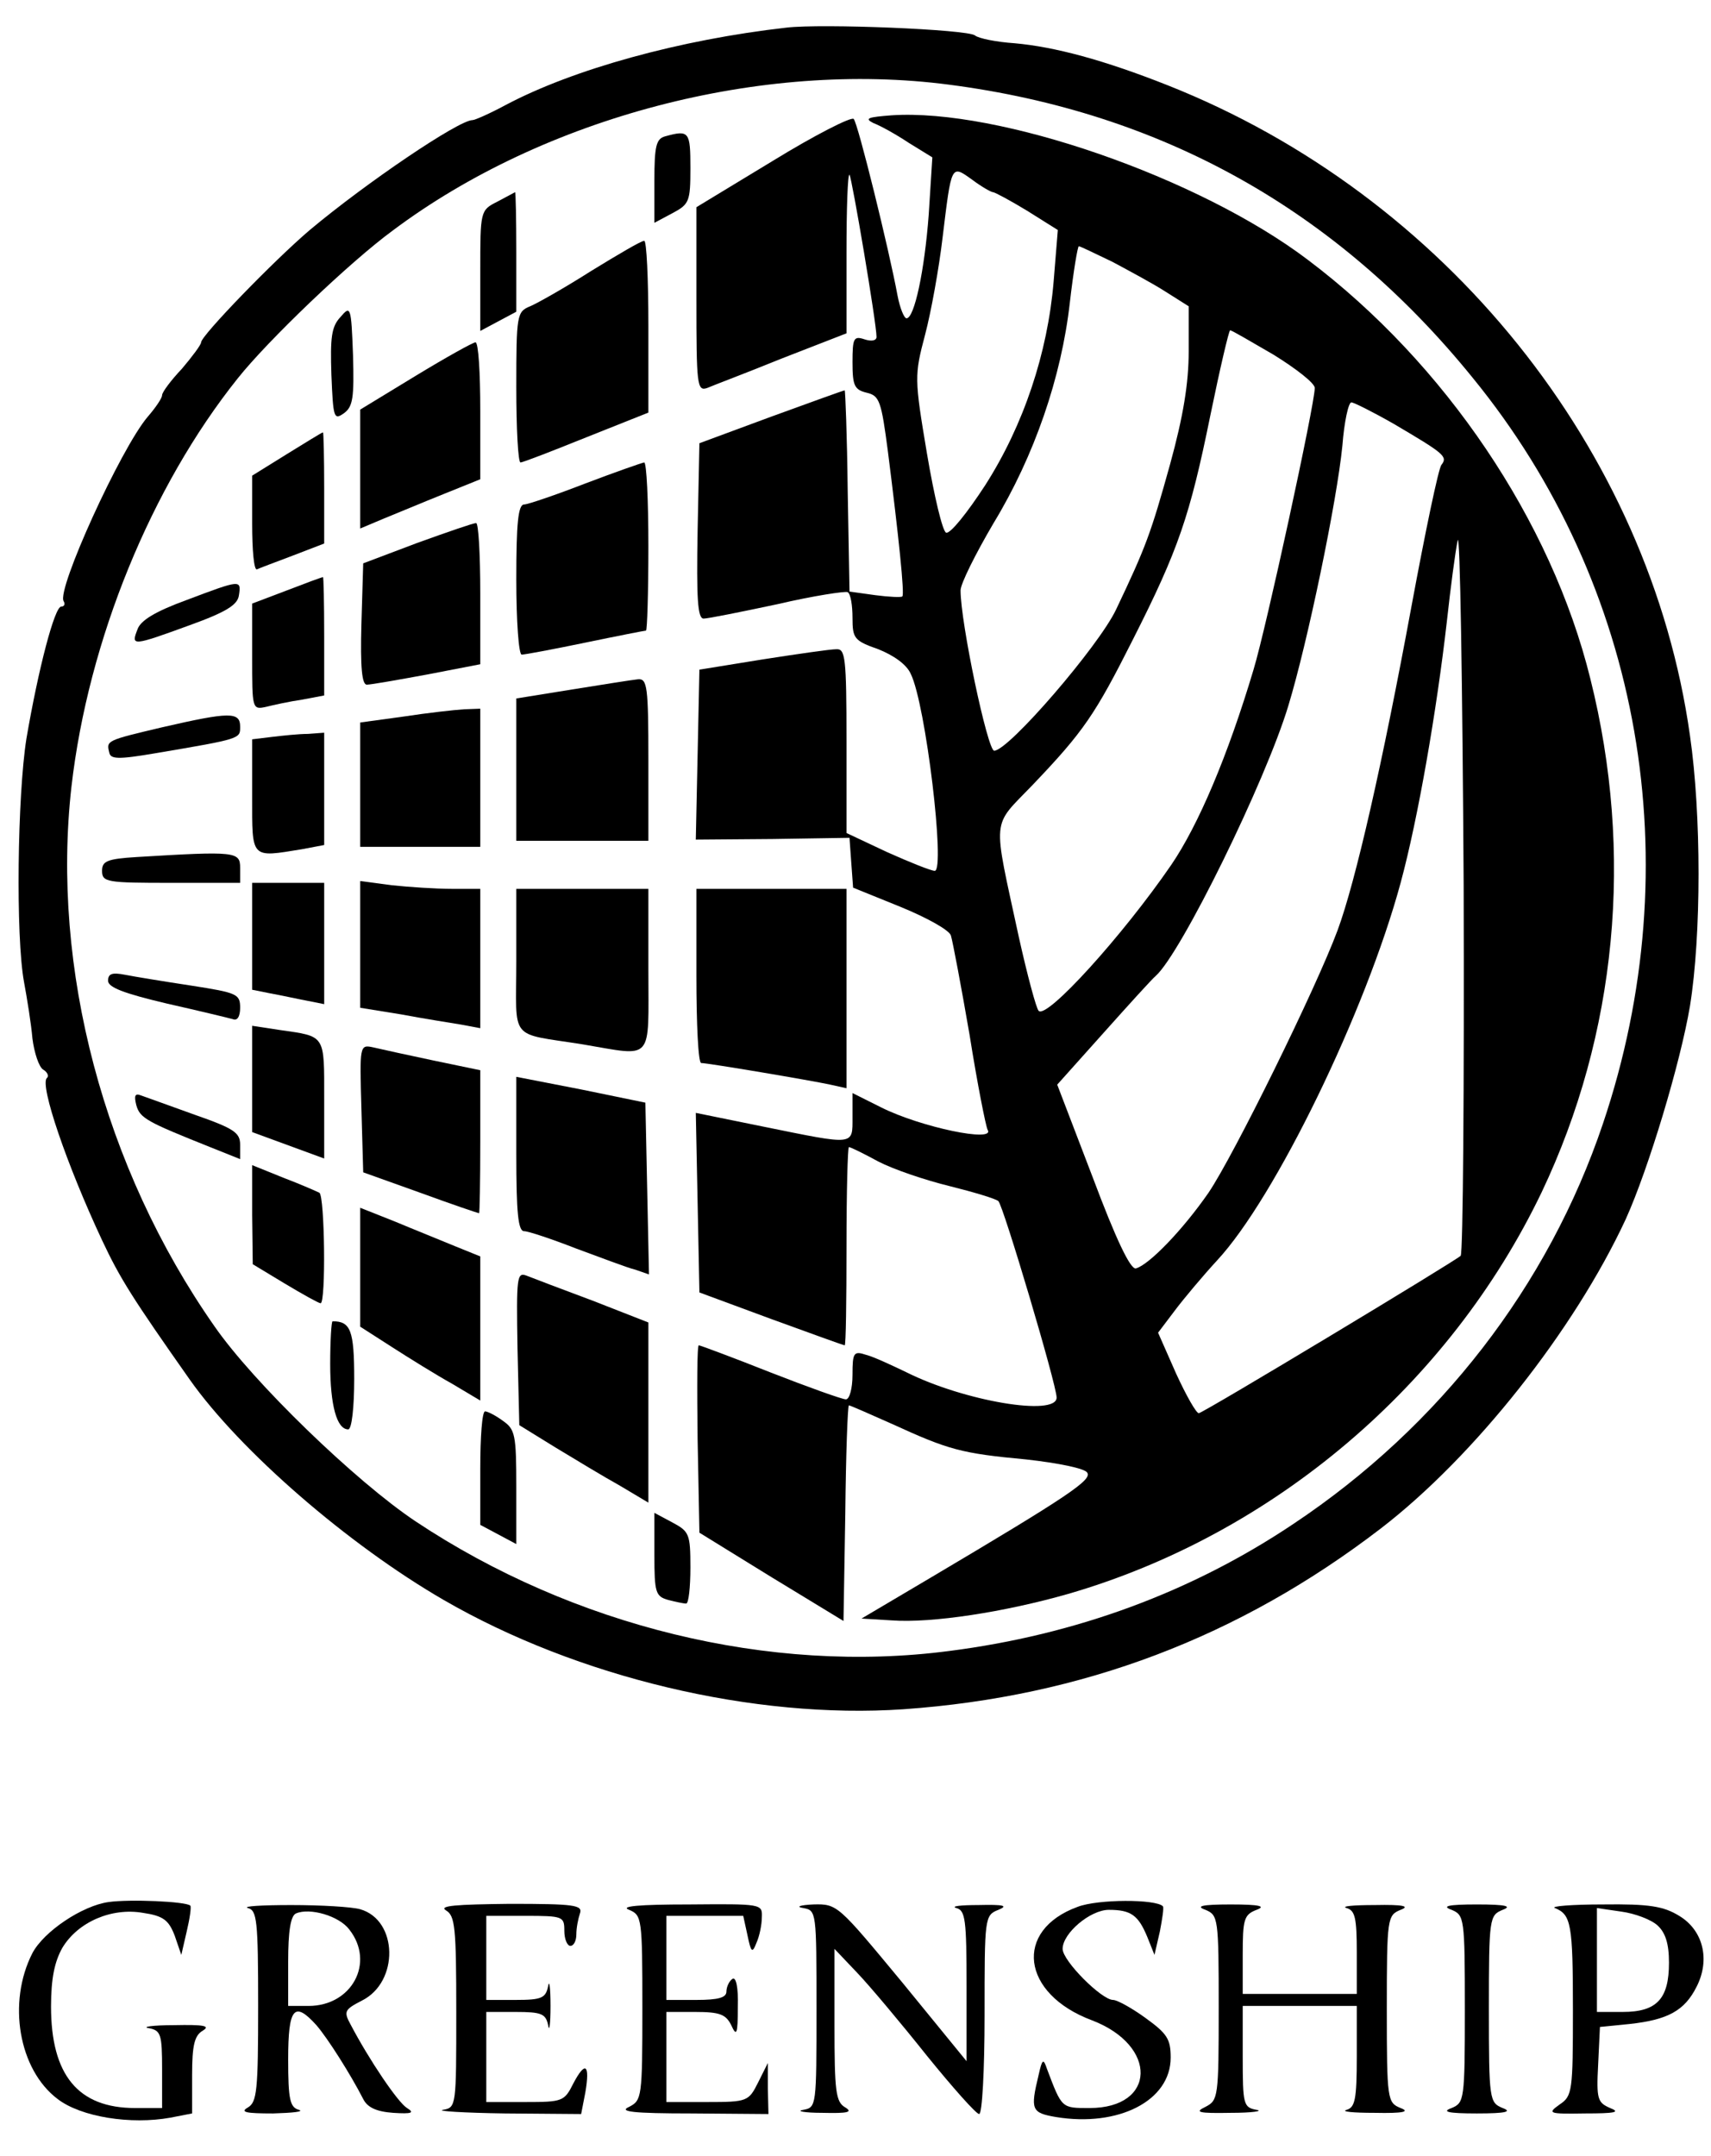 <?xml version="1.0" standalone="no"?>
<!DOCTYPE svg PUBLIC "-//W3C//DTD SVG 20010904//EN"
 "http://www.w3.org/TR/2001/REC-SVG-20010904/DTD/svg10.dtd">
<svg version="1.0" xmlns="http://www.w3.org/2000/svg"
 width="285pt" height="359pt" viewBox="0 0 285 359"
 preserveAspectRatio="xMidYMid meet">

<g transform="translate(0,359) scale(0.1,-0.1)"
fill="#000000" stroke="none">
<path d="M1310 3544 c-177 -20 -355 -69 -468 -129 -26 -14 -51 -25 -55 -25
-23 0 -178 -105 -271 -183 -60 -51 -181 -176 -181 -187 0 -4 -15 -24 -32 -44
-18 -19 -33 -39 -33 -44 0 -5 -11 -21 -24 -36 -45 -53 -152 -288 -140 -307 3
-5 1 -9 -4 -9 -11 0 -38 -103 -58 -220 -15 -95 -18 -329 -4 -405 5 -27 12 -70
14 -94 3 -24 11 -48 18 -52 7 -4 10 -11 6 -14 -12 -12 33 -144 92 -270 30 -64
51 -97 146 -232 84 -119 264 -275 423 -367 223 -129 517 -199 766 -182 298 21
559 120 795 301 156 120 322 330 408 515 38 84 91 260 107 355 19 118 19 319
0 450 -67 477 -408 900 -870 1083 -106 42 -188 64 -255 70 -30 2 -60 8 -66 13
-12 10 -255 20 -314 13z m271 -95 c354 -46 645 -208 872 -488 282 -345 363
-809 217 -1242 -91 -270 -272 -504 -515 -666 -170 -114 -363 -185 -574 -212
-298 -39 -626 41 -889 216 -99 66 -270 231 -335 325 -184 263 -272 596 -238
898 28 244 133 500 277 680 50 63 187 194 258 246 252 189 615 284 927 243z"/>
<path d="M1287 3322 l-127 -77 0 -154 c0 -142 1 -153 18 -147 9 4 65 25 124
49 l108 42 0 134 c0 74 2 132 5 130 4 -5 45 -247 45 -270 0 -6 -8 -8 -20 -4
-18 6 -20 2 -20 -38 0 -39 3 -46 24 -51 21 -5 24 -14 35 -98 18 -142 28 -238
24 -241 -1 -2 -22 -1 -45 2 l-43 6 -3 168 c-1 92 -4 167 -5 167 -2 0 -57 -20
-123 -44 l-119 -44 -3 -146 c-2 -113 0 -146 10 -146 7 0 62 11 123 24 60 14
113 22 117 20 5 -3 8 -22 8 -43 0 -34 3 -38 43 -52 25 -10 47 -25 54 -41 25
-50 58 -328 40 -328 -6 0 -41 14 -79 31 l-68 32 0 153 c0 140 -2 154 -17 153
-10 0 -65 -8 -123 -17 l-105 -17 -3 -142 -3 -141 128 1 128 2 3 -42 3 -41 79
-32 c44 -18 82 -39 84 -48 3 -10 17 -84 31 -165 13 -82 27 -152 30 -158 14
-22 -111 4 -177 37 l-48 24 0 -40 c0 -48 5 -47 -148 -16 l-113 23 3 -149 3
-150 119 -44 c66 -24 121 -44 123 -44 2 0 3 74 3 165 0 91 2 165 4 165 3 0 25
-11 49 -24 25 -13 78 -31 119 -41 40 -10 77 -21 81 -25 8 -7 97 -306 97 -327
0 -32 -154 -6 -250 42 -25 12 -55 26 -67 29 -21 7 -23 4 -23 -33 0 -23 -5 -41
-11 -41 -6 0 -62 20 -126 45 -63 25 -117 45 -119 45 -3 0 -3 -70 -2 -156 l3
-156 120 -74 120 -73 3 179 c1 99 4 180 6 180 2 0 34 -14 72 -31 94 -43 115
-49 223 -59 54 -6 98 -15 102 -22 8 -12 -28 -37 -261 -175 l-115 -68 50 -3
c67 -5 189 14 294 44 342 99 635 348 789 669 125 263 154 564 81 855 -65 263
-242 525 -470 697 -182 138 -516 253 -694 241 -39 -3 -46 -5 -30 -13 11 -4 38
-19 59 -33 l39 -24 -6 -95 c-7 -94 -24 -173 -37 -173 -4 0 -11 17 -15 38 -14
76 -66 287 -73 294 -4 4 -65 -27 -135 -70z m367 -52 c3 0 29 -14 57 -31 l51
-32 -7 -86 c-10 -119 -50 -239 -114 -339 -30 -46 -58 -81 -65 -79 -6 2 -20 61
-32 132 -21 125 -21 130 -3 198 10 38 23 110 29 161 15 123 14 122 49 97 16
-12 32 -21 35 -21z m199 -116 c28 -15 69 -37 89 -50 l38 -24 0 -75 c0 -53 -9
-108 -31 -188 -32 -115 -40 -137 -90 -242 -29 -61 -179 -235 -203 -235 -11 0
-56 213 -56 267 0 11 25 61 55 112 68 112 113 243 127 367 6 52 13 94 15 94 2
0 27 -12 56 -26z m269 -155 c37 -23 68 -47 68 -55 0 -27 -81 -400 -102 -469
-43 -144 -92 -259 -137 -325 -81 -118 -208 -258 -221 -243 -4 4 -19 60 -33
123 -44 204 -46 181 23 253 85 89 104 117 167 242 76 150 95 206 129 373 16
78 31 142 33 142 3 0 35 -19 73 -41z m200 -115 c83 -49 90 -54 79 -68 -5 -6
-27 -112 -50 -236 -48 -260 -93 -458 -123 -539 -36 -97 -173 -375 -215 -437
-43 -62 -99 -120 -121 -126 -9 -2 -33 48 -72 152 l-59 154 77 86 c42 47 81 90
87 95 42 37 183 324 221 450 32 105 81 341 90 433 3 39 10 72 15 72 4 0 36
-16 71 -36z m111 -1385 c-11 -10 -426 -260 -436 -262 -4 -1 -21 29 -38 66
l-30 68 28 37 c15 20 47 58 70 83 97 104 248 415 306 629 29 107 60 286 77
435 6 55 14 116 18 135 4 19 8 -239 10 -574 1 -336 -1 -613 -5 -617z"/>
<path d="M1108 3363 c-15 -4 -18 -16 -18 -74 l0 -70 30 16 c28 15 30 19 30 75
0 61 -2 64 -42 53z"/>
<path d="M828 3254 c-28 -14 -28 -16 -28 -115 l0 -100 30 16 30 16 0 99 c0 55
-1 100 -2 100 -2 -1 -15 -8 -30 -16z"/>
<path d="M985 3139 c-44 -28 -90 -54 -102 -59 -22 -9 -23 -14 -23 -135 0 -69
3 -125 7 -125 4 0 53 19 110 42 l103 41 0 144 c0 79 -3 143 -7 142 -5 0 -44
-23 -88 -50z"/>
<path d="M567 3062 c-15 -16 -17 -34 -15 -96 3 -72 4 -76 21 -64 15 11 17 26
15 97 -3 81 -4 83 -21 63z"/>
<path d="M692 2964 l-92 -56 0 -99 0 -99 38 16 c20 8 65 27 100 41 l62 25 0
114 c0 63 -3 114 -8 114 -4 0 -49 -25 -100 -56z"/>
<path d="M478 2834 l-58 -36 0 -80 c0 -44 3 -78 8 -76 4 2 31 12 60 23 l52 20
0 92 c0 51 -1 93 -2 93 -2 0 -29 -17 -60 -36z"/>
<path d="M975 2785 c-49 -19 -96 -35 -102 -35 -10 0 -13 -32 -13 -125 0 -69 4
-125 9 -125 5 0 53 9 106 20 53 11 99 20 101 20 2 0 4 63 4 140 0 77 -3 140
-7 140 -5 -1 -48 -16 -98 -35z"/>
<path d="M695 2686 l-90 -34 -3 -101 c-2 -73 1 -101 9 -101 7 0 52 8 101 17
l88 17 0 118 c0 65 -3 118 -7 117 -5 0 -48 -15 -98 -33z"/>
<path d="M478 2607 l-58 -22 0 -89 c0 -86 0 -88 23 -83 12 3 39 9 60 12 l37 7
0 99 c0 55 -1 99 -2 98 -2 0 -29 -10 -60 -22z"/>
<path d="M311 2591 c-52 -19 -77 -34 -82 -49 -11 -28 -9 -28 87 7 61 22 80 34
82 50 4 26 3 26 -87 -8z"/>
<path d="M953 2442 l-93 -15 0 -119 0 -118 110 0 110 0 0 135 c0 122 -2 135
-17 134 -10 -1 -60 -9 -110 -17z"/>
<path d="M673 2397 l-73 -10 0 -103 0 -104 100 0 100 0 0 115 0 115 -27 -1
c-16 -1 -61 -6 -100 -12z"/>
<path d="M270 2379 c-93 -22 -93 -22 -88 -42 2 -11 14 -12 78 -1 142 24 140
24 140 44 0 25 -17 25 -130 -1z"/>
<path d="M453 2363 l-33 -4 0 -95 c0 -105 -3 -102 83 -88 l37 7 0 93 0 94 -27
-2 c-16 0 -43 -3 -60 -5z"/>
<path d="M228 2163 c-50 -3 -58 -7 -58 -23 0 -19 8 -20 115 -20 l115 0 0 25
c0 27 -7 28 -172 18z"/>
<path d="M420 2031 l0 -89 30 -6 c17 -3 44 -9 60 -12 l30 -6 0 101 0 101 -60
0 -60 0 0 -89z"/>
<path d="M600 2017 l0 -105 68 -11 c37 -7 82 -14 100 -17 l32 -6 0 116 0 116
-47 0 c-27 0 -72 3 -100 6 l-53 7 0 -106z"/>
<path d="M860 1990 c0 -136 -14 -119 111 -139 119 -20 109 -31 109 124 l0 135
-110 0 -110 0 0 -120z"/>
<path d="M1160 1965 c0 -80 3 -145 8 -145 11 0 183 -29 215 -36 l27 -6 0 166
0 166 -125 0 -125 0 0 -145z"/>
<path d="M180 1957 c0 -11 26 -21 98 -38 53 -12 103 -24 110 -26 7 -3 12 4 12
19 0 23 -5 25 -82 37 -46 7 -95 15 -110 18 -21 4 -28 2 -28 -10z"/>
<path d="M420 1794 l0 -89 60 -22 60 -22 0 99 c0 108 3 104 -74 115 l-46 7 0
-88z"/>
<path d="M602 1744 l3 -106 95 -34 c52 -19 96 -34 98 -34 1 0 2 54 2 119 l0
119 -77 16 c-43 9 -88 19 -101 22 -23 5 -23 4 -20 -102z"/>
<path d="M860 1669 c0 -98 3 -129 13 -129 7 0 46 -13 87 -29 41 -15 85 -32 98
-35 l23 -8 -3 143 -3 143 -107 22 -108 21 0 -128z"/>
<path d="M227 1750 c6 -22 18 -28 123 -70 l50 -20 0 24 c0 20 -10 27 -76 50
-41 15 -81 29 -89 32 -10 4 -12 0 -8 -16z"/>
<path d="M420 1567 l1 -82 53 -32 c30 -18 57 -33 60 -33 9 0 7 178 -2 184 -4
2 -31 14 -60 25 l-52 21 0 -83z"/>
<path d="M600 1480 l0 -99 53 -34 c28 -18 73 -46 100 -61 l47 -28 0 120 0 120
-42 17 c-24 10 -69 28 -100 41 l-58 23 0 -99z"/>
<path d="M862 1345 l3 -128 60 -37 c33 -20 81 -49 108 -64 l47 -28 0 150 0
150 -92 36 c-51 19 -101 38 -111 42 -16 6 -17 -2 -15 -121z"/>
<path d="M550 1319 c0 -69 11 -109 30 -109 6 0 10 37 10 84 0 81 -6 96 -36 96
-2 0 -4 -32 -4 -71z"/>
<path d="M800 1145 l0 -94 30 -16 30 -16 0 95 c0 87 -2 96 -22 110 -12 9 -26
16 -30 16 -5 0 -8 -43 -8 -95z"/>
<path d="M1090 1001 c0 -63 2 -69 23 -75 12 -3 25 -6 30 -6 4 0 7 27 7 60 0
56 -2 60 -30 75 l-30 16 0 -70z"/>
<path d="M181 423 c-44 -6 -108 -49 -127 -85 -42 -82 -23 -194 42 -243 39 -30
122 -43 188 -31 l36 7 0 64 c0 50 4 66 18 74 13 8 1 10 -48 9 -36 0 -55 -3
-42 -5 20 -4 22 -10 22 -69 l0 -64 -45 0 c-95 0 -140 55 -140 169 0 47 6 75
19 98 26 43 82 67 134 58 34 -5 43 -12 53 -38 l11 -32 9 39 c5 21 8 41 6 43
-7 7 -101 11 -136 6z"/>
<path d="M1795 415 c-107 -39 -94 -145 24 -189 110 -42 107 -146 -4 -146 -47
0 -46 -1 -71 65 -6 18 -8 17 -14 -10 -14 -58 -12 -63 29 -70 104 -17 191 27
191 99 0 31 -6 40 -42 66 -22 16 -47 30 -54 30 -19 0 -84 65 -84 85 0 26 46
65 77 65 37 0 49 -9 64 -45 l12 -30 9 39 c4 21 7 40 5 42 -12 12 -108 12 -142
-1z"/>
<path d="M413 413 c15 -4 17 -20 17 -163 0 -141 -2 -160 -17 -169 -14 -8 -3
-10 42 -10 33 1 52 3 43 6 -15 4 -18 17 -18 84 0 86 10 98 47 57 19 -22 57
-82 78 -123 7 -14 22 -21 50 -23 31 -2 36 0 23 8 -15 9 -63 80 -94 139 -12 22
-10 25 19 40 62 31 60 134 -3 152 -14 4 -65 7 -115 7 -49 0 -82 -2 -72 -5z
m169 -36 c43 -55 4 -127 -68 -127 l-34 0 0 74 c0 50 4 76 13 80 23 10 72 -4
89 -27z"/>
<path d="M743 409 c15 -9 17 -28 17 -169 0 -157 0 -159 -22 -163 -13 -2 34 -5
103 -6 l127 -1 7 36 c8 47 0 53 -20 15 -15 -30 -18 -31 -80 -31 l-65 0 0 75 0
75 49 0 c43 0 50 -3 54 -22 2 -13 4 2 4 32 0 30 -2 45 -4 33 -4 -20 -11 -23
-54 -23 l-49 0 0 70 0 70 65 0 c63 0 65 -1 65 -25 0 -14 5 -25 10 -25 6 0 10
9 10 19 0 11 3 26 6 35 5 14 -9 16 -117 16 -89 -1 -119 -3 -106 -11z"/>
<path d="M1048 410 c21 -9 22 -13 22 -163 0 -150 -1 -154 -22 -165 -18 -8 5
-11 105 -11 l127 -1 -1 43 0 42 -16 -32 c-16 -32 -18 -33 -85 -33 l-68 0 0 75
0 75 48 0 c41 0 51 -4 60 -22 9 -20 11 -15 11 30 1 33 -3 51 -9 47 -5 -3 -10
-13 -10 -21 0 -10 -13 -14 -50 -14 l-50 0 0 70 0 70 64 0 64 0 7 -32 c6 -29 8
-31 15 -13 5 11 9 30 9 43 1 22 -1 22 -121 21 -84 0 -116 -3 -100 -9z"/>
<path d="M1338 413 c22 -4 22 -6 22 -168 0 -162 0 -164 -22 -168 -13 -2 2 -5
32 -5 42 -1 51 1 38 9 -16 9 -18 27 -18 137 l0 127 38 -40 c21 -22 73 -84 116
-138 43 -53 82 -97 87 -97 5 0 9 72 9 165 0 162 0 166 23 175 17 7 9 9 -33 8
-30 0 -47 -2 -37 -5 15 -4 17 -19 17 -130 l0 -125 -107 131 c-107 129 -108
131 -148 130 -23 -1 -30 -4 -17 -6z"/>
<path d="M2008 410 c21 -9 22 -13 22 -163 0 -150 -1 -154 -22 -165 -19 -9 -12
-11 42 -10 36 0 55 3 43 5 -22 4 -23 9 -23 89 l0 84 95 0 95 0 0 -84 c0 -72
-3 -85 -17 -89 -10 -3 11 -5 47 -5 48 -1 59 2 43 8 -22 9 -23 13 -23 165 0
152 1 156 23 165 16 6 5 9 -43 8 -36 0 -57 -2 -47 -5 14 -4 17 -16 17 -74 l0
-69 -95 0 -95 0 0 65 c0 59 2 67 23 75 16 6 6 9 -43 9 -49 0 -59 -3 -42 -9z"/>
<path d="M2418 410 c21 -9 22 -13 22 -165 0 -152 -1 -156 -22 -165 -17 -6 -7
-9 42 -9 49 0 59 3 43 9 -22 9 -23 13 -23 165 0 152 1 156 23 165 16 6 6 9
-43 9 -49 0 -59 -3 -42 -9z"/>
<path d="M2590 413 c27 -11 30 -26 30 -170 0 -135 -1 -143 -22 -157 -21 -15
-19 -16 42 -15 50 0 60 2 42 9 -21 9 -23 15 -20 72 l3 63 50 5 c63 7 91 22
111 62 23 45 11 94 -29 118 -26 16 -50 20 -127 19 -52 0 -88 -3 -80 -6z m171
-29 c13 -12 19 -30 19 -62 0 -60 -20 -82 -77 -82 l-43 0 0 86 0 87 41 -6 c22
-3 49 -13 60 -23z"/>
</g>
</svg>
